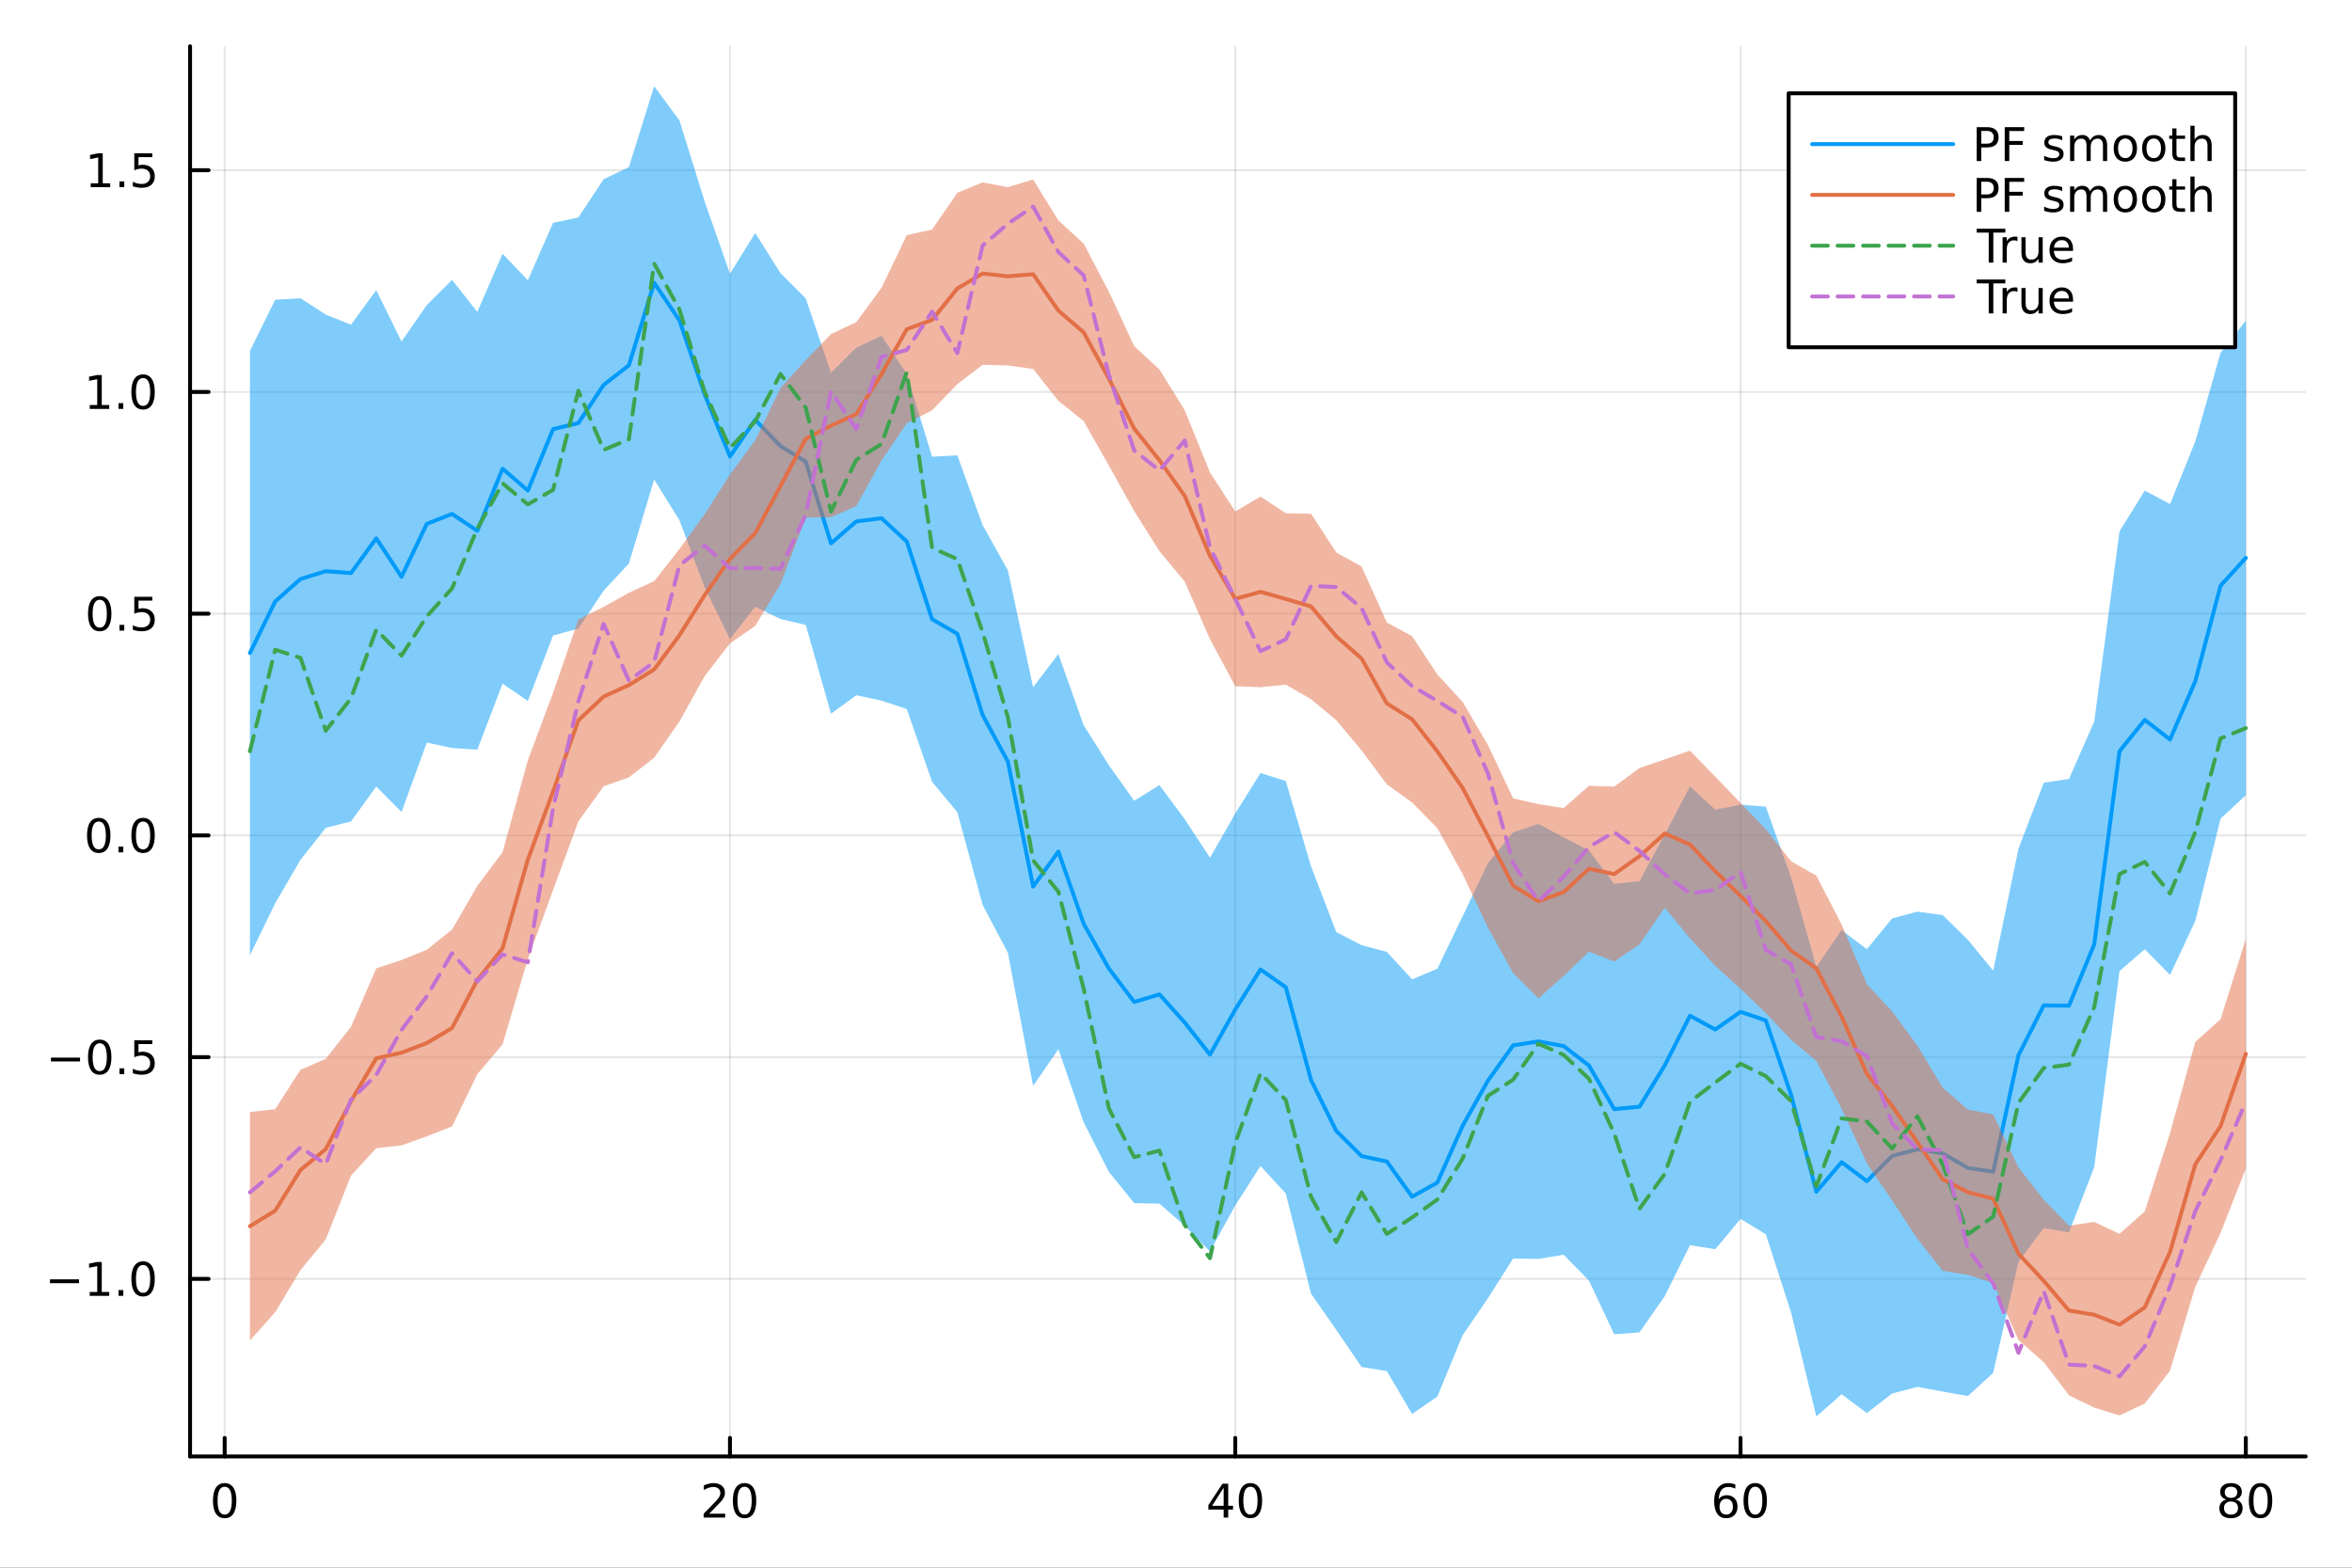 <?xml version="1.0" encoding="utf-8"?>
<svg xmlns="http://www.w3.org/2000/svg" xmlns:xlink="http://www.w3.org/1999/xlink" width="600" height="400" viewBox="0 0 2400 1600">
<rect x="0" y="0" width="2400" height="1600" fill="#333333" stroke="none"/>
<defs>
  <clipPath id="clip420">
    <rect x="0" y="0" width="2400" height="1600"/>
  </clipPath>
</defs>
<path clip-path="url(#clip420)" d="M0 1600 L2400 1600 L2400 0 L0 0  Z" fill="#ffffff" fill-rule="evenodd" fill-opacity="1"/>
<defs>
  <clipPath id="clip421">
    <rect x="480" y="0" width="1681" height="1600"/>
  </clipPath>
</defs>
<path clip-path="url(#clip420)" d="M193.936 1486.45 L2352.76 1486.45 L2352.76 47.244 L193.936 47.244  Z" fill="#ffffff" fill-rule="evenodd" fill-opacity="1"/>
<defs>
  <clipPath id="clip422">
    <rect x="193" y="47" width="2160" height="1440"/>
  </clipPath>
</defs>
<polyline clip-path="url(#clip422)" style="stroke:#000000; stroke-linecap:round; stroke-linejoin:round; stroke-width:2; stroke-opacity:0.1; fill:none" points="229.255,1486.45 229.255,47.244 "/>
<polyline clip-path="url(#clip422)" style="stroke:#000000; stroke-linecap:round; stroke-linejoin:round; stroke-width:2; stroke-opacity:0.1; fill:none" points="744.855,1486.45 744.855,47.244 "/>
<polyline clip-path="url(#clip422)" style="stroke:#000000; stroke-linecap:round; stroke-linejoin:round; stroke-width:2; stroke-opacity:0.1; fill:none" points="1260.46,1486.45 1260.46,47.244 "/>
<polyline clip-path="url(#clip422)" style="stroke:#000000; stroke-linecap:round; stroke-linejoin:round; stroke-width:2; stroke-opacity:0.1; fill:none" points="1776.06,1486.45 1776.06,47.244 "/>
<polyline clip-path="url(#clip422)" style="stroke:#000000; stroke-linecap:round; stroke-linejoin:round; stroke-width:2; stroke-opacity:0.1; fill:none" points="2291.66,1486.45 2291.66,47.244 "/>
<polyline clip-path="url(#clip422)" style="stroke:#000000; stroke-linecap:round; stroke-linejoin:round; stroke-width:2; stroke-opacity:0.1; fill:none" points="193.936,1305.26 2352.76,1305.26 "/>
<polyline clip-path="url(#clip422)" style="stroke:#000000; stroke-linecap:round; stroke-linejoin:round; stroke-width:2; stroke-opacity:0.1; fill:none" points="193.936,1078.95 2352.76,1078.95 "/>
<polyline clip-path="url(#clip422)" style="stroke:#000000; stroke-linecap:round; stroke-linejoin:round; stroke-width:2; stroke-opacity:0.1; fill:none" points="193.936,852.647 2352.76,852.647 "/>
<polyline clip-path="url(#clip422)" style="stroke:#000000; stroke-linecap:round; stroke-linejoin:round; stroke-width:2; stroke-opacity:0.1; fill:none" points="193.936,626.341 2352.76,626.341 "/>
<polyline clip-path="url(#clip422)" style="stroke:#000000; stroke-linecap:round; stroke-linejoin:round; stroke-width:2; stroke-opacity:0.1; fill:none" points="193.936,400.036 2352.76,400.036 "/>
<polyline clip-path="url(#clip422)" style="stroke:#000000; stroke-linecap:round; stroke-linejoin:round; stroke-width:2; stroke-opacity:0.1; fill:none" points="193.936,173.73 2352.76,173.73 "/>
<polyline clip-path="url(#clip420)" style="stroke:#000000; stroke-linecap:round; stroke-linejoin:round; stroke-width:4; stroke-opacity:1; fill:none" points="193.936,1486.45 2352.76,1486.45 "/>
<polyline clip-path="url(#clip420)" style="stroke:#000000; stroke-linecap:round; stroke-linejoin:round; stroke-width:4; stroke-opacity:1; fill:none" points="229.255,1486.45 229.255,1467.55 "/>
<polyline clip-path="url(#clip420)" style="stroke:#000000; stroke-linecap:round; stroke-linejoin:round; stroke-width:4; stroke-opacity:1; fill:none" points="744.855,1486.45 744.855,1467.55 "/>
<polyline clip-path="url(#clip420)" style="stroke:#000000; stroke-linecap:round; stroke-linejoin:round; stroke-width:4; stroke-opacity:1; fill:none" points="1260.46,1486.45 1260.46,1467.55 "/>
<polyline clip-path="url(#clip420)" style="stroke:#000000; stroke-linecap:round; stroke-linejoin:round; stroke-width:4; stroke-opacity:1; fill:none" points="1776.06,1486.45 1776.06,1467.55 "/>
<polyline clip-path="url(#clip420)" style="stroke:#000000; stroke-linecap:round; stroke-linejoin:round; stroke-width:4; stroke-opacity:1; fill:none" points="2291.66,1486.45 2291.66,1467.55 "/>
<path clip-path="url(#clip420)" d="M229.255 1517.37 Q225.644 1517.37 223.815 1520.93 Q222.009 1524.47 222.009 1531.6 Q222.009 1538.71 223.815 1542.27 Q225.644 1545.82 229.255 1545.82 Q232.889 1545.82 234.694 1542.27 Q236.523 1538.71 236.523 1531.6 Q236.523 1524.47 234.694 1520.93 Q232.889 1517.37 229.255 1517.37 M229.255 1513.66 Q235.065 1513.66 238.12 1518.27 Q241.199 1522.85 241.199 1531.6 Q241.199 1540.33 238.12 1544.94 Q235.065 1549.52 229.255 1549.52 Q223.444 1549.52 220.366 1544.94 Q217.31 1540.33 217.31 1531.6 Q217.31 1522.85 220.366 1518.27 Q223.444 1513.66 229.255 1513.66 Z" fill="#000000" fill-rule="nonzero" fill-opacity="1" /><path clip-path="url(#clip420)" d="M723.629 1544.91 L739.948 1544.91 L739.948 1548.85 L718.004 1548.85 L718.004 1544.91 Q720.666 1542.16 725.249 1537.53 Q729.855 1532.88 731.036 1531.53 Q733.281 1529.01 734.161 1527.27 Q735.064 1525.51 735.064 1523.82 Q735.064 1521.07 733.119 1519.33 Q731.198 1517.6 728.096 1517.6 Q725.897 1517.6 723.443 1518.36 Q721.013 1519.13 718.235 1520.68 L718.235 1515.95 Q721.059 1514.82 723.513 1514.24 Q725.967 1513.66 728.004 1513.66 Q733.374 1513.66 736.568 1516.35 Q739.763 1519.03 739.763 1523.52 Q739.763 1525.65 738.953 1527.57 Q738.166 1529.47 736.059 1532.07 Q735.48 1532.74 732.379 1535.95 Q729.277 1539.15 723.629 1544.91 Z" fill="#000000" fill-rule="nonzero" fill-opacity="1" /><path clip-path="url(#clip420)" d="M759.763 1517.37 Q756.152 1517.37 754.323 1520.93 Q752.517 1524.47 752.517 1531.6 Q752.517 1538.71 754.323 1542.27 Q756.152 1545.82 759.763 1545.82 Q763.397 1545.82 765.202 1542.27 Q767.031 1538.71 767.031 1531.6 Q767.031 1524.47 765.202 1520.93 Q763.397 1517.37 759.763 1517.37 M759.763 1513.66 Q765.573 1513.66 768.628 1518.27 Q771.707 1522.85 771.707 1531.6 Q771.707 1540.33 768.628 1544.94 Q765.573 1549.52 759.763 1549.52 Q753.952 1549.52 750.874 1544.94 Q747.818 1540.33 747.818 1531.6 Q747.818 1522.85 750.874 1518.27 Q753.952 1513.66 759.763 1513.66 Z" fill="#000000" fill-rule="nonzero" fill-opacity="1" /><path clip-path="url(#clip420)" d="M1248.63 1518.36 L1236.82 1536.81 L1248.63 1536.81 L1248.63 1518.36 M1247.4 1514.29 L1253.28 1514.29 L1253.28 1536.81 L1258.21 1536.81 L1258.21 1540.7 L1253.28 1540.7 L1253.28 1548.85 L1248.63 1548.85 L1248.63 1540.7 L1233.03 1540.7 L1233.03 1536.19 L1247.4 1514.29 Z" fill="#000000" fill-rule="nonzero" fill-opacity="1" /><path clip-path="url(#clip420)" d="M1275.94 1517.37 Q1272.33 1517.37 1270.5 1520.93 Q1268.7 1524.47 1268.7 1531.6 Q1268.7 1538.71 1270.5 1542.27 Q1272.33 1545.82 1275.94 1545.82 Q1279.58 1545.82 1281.38 1542.27 Q1283.21 1538.71 1283.21 1531.6 Q1283.21 1524.47 1281.38 1520.93 Q1279.58 1517.37 1275.94 1517.37 M1275.94 1513.66 Q1281.75 1513.66 1284.81 1518.27 Q1287.89 1522.85 1287.89 1531.6 Q1287.89 1540.33 1284.81 1544.94 Q1281.75 1549.52 1275.94 1549.52 Q1270.13 1549.52 1267.05 1544.94 Q1264 1540.33 1264 1531.6 Q1264 1522.85 1267.05 1518.27 Q1270.13 1513.66 1275.94 1513.66 Z" fill="#000000" fill-rule="nonzero" fill-opacity="1" /><path clip-path="url(#clip420)" d="M1761.46 1529.7 Q1758.31 1529.7 1756.46 1531.86 Q1754.63 1534.01 1754.63 1537.76 Q1754.63 1541.49 1756.46 1543.66 Q1758.31 1545.82 1761.46 1545.82 Q1764.61 1545.82 1766.44 1543.66 Q1768.29 1541.49 1768.29 1537.76 Q1768.29 1534.01 1766.44 1531.86 Q1764.61 1529.7 1761.46 1529.7 M1770.74 1515.05 L1770.74 1519.31 Q1768.98 1518.48 1767.18 1518.04 Q1765.4 1517.6 1763.64 1517.6 Q1759.01 1517.6 1756.55 1520.72 Q1754.12 1523.85 1753.78 1530.17 Q1755.14 1528.15 1757.2 1527.09 Q1759.26 1526 1761.74 1526 Q1766.95 1526 1769.96 1529.17 Q1772.99 1532.32 1772.99 1537.76 Q1772.99 1543.08 1769.84 1546.3 Q1766.69 1549.52 1761.46 1549.52 Q1755.47 1549.52 1752.3 1544.94 Q1749.12 1540.33 1749.12 1531.6 Q1749.12 1523.41 1753.01 1518.55 Q1756.9 1513.66 1763.45 1513.66 Q1765.21 1513.66 1766.99 1514.01 Q1768.8 1514.36 1770.74 1515.05 Z" fill="#000000" fill-rule="nonzero" fill-opacity="1" /><path clip-path="url(#clip420)" d="M1791.04 1517.37 Q1787.43 1517.37 1785.61 1520.93 Q1783.8 1524.47 1783.8 1531.6 Q1783.8 1538.71 1785.61 1542.27 Q1787.43 1545.82 1791.04 1545.82 Q1794.68 1545.82 1796.48 1542.27 Q1798.31 1538.71 1798.31 1531.6 Q1798.31 1524.47 1796.48 1520.93 Q1794.68 1517.37 1791.04 1517.37 M1791.04 1513.66 Q1796.86 1513.66 1799.91 1518.27 Q1802.99 1522.85 1802.99 1531.6 Q1802.99 1540.33 1799.91 1544.94 Q1796.86 1549.52 1791.04 1549.52 Q1785.23 1549.52 1782.16 1544.94 Q1779.1 1540.33 1779.1 1531.6 Q1779.1 1522.85 1782.16 1518.27 Q1785.23 1513.66 1791.04 1513.66 Z" fill="#000000" fill-rule="nonzero" fill-opacity="1" /><path clip-path="url(#clip420)" d="M2276.53 1532.44 Q2273.2 1532.44 2271.28 1534.22 Q2269.38 1536 2269.38 1539.13 Q2269.38 1542.25 2271.28 1544.03 Q2273.2 1545.82 2276.53 1545.82 Q2279.86 1545.82 2281.78 1544.03 Q2283.71 1542.23 2283.71 1539.13 Q2283.71 1536 2281.78 1534.22 Q2279.89 1532.44 2276.53 1532.44 M2271.85 1530.45 Q2268.84 1529.7 2267.16 1527.64 Q2265.49 1525.58 2265.49 1522.62 Q2265.49 1518.48 2268.43 1516.07 Q2271.39 1513.66 2276.53 1513.66 Q2281.69 1513.66 2284.63 1516.07 Q2287.57 1518.48 2287.57 1522.62 Q2287.57 1525.58 2285.88 1527.64 Q2284.22 1529.7 2281.23 1530.45 Q2284.61 1531.23 2286.48 1533.52 Q2288.38 1535.82 2288.38 1539.13 Q2288.38 1544.15 2285.3 1546.83 Q2282.25 1549.52 2276.53 1549.52 Q2270.81 1549.52 2267.73 1546.83 Q2264.68 1544.15 2264.68 1539.13 Q2264.68 1535.82 2266.58 1533.52 Q2268.47 1531.23 2271.85 1530.45 M2270.14 1523.06 Q2270.14 1525.75 2271.81 1527.25 Q2273.5 1528.76 2276.53 1528.76 Q2279.54 1528.76 2281.23 1527.25 Q2282.94 1525.75 2282.94 1523.06 Q2282.94 1520.38 2281.23 1518.87 Q2279.54 1517.37 2276.53 1517.37 Q2273.5 1517.37 2271.81 1518.87 Q2270.14 1520.38 2270.14 1523.06 Z" fill="#000000" fill-rule="nonzero" fill-opacity="1" /><path clip-path="url(#clip420)" d="M2306.69 1517.37 Q2303.08 1517.37 2301.25 1520.93 Q2299.45 1524.47 2299.45 1531.6 Q2299.45 1538.71 2301.25 1542.27 Q2303.08 1545.82 2306.69 1545.82 Q2310.33 1545.82 2312.13 1542.27 Q2313.96 1538.71 2313.96 1531.6 Q2313.96 1524.47 2312.13 1520.93 Q2310.33 1517.37 2306.69 1517.37 M2306.69 1513.66 Q2312.5 1513.66 2315.56 1518.27 Q2318.64 1522.85 2318.64 1531.6 Q2318.64 1540.33 2315.56 1544.94 Q2312.5 1549.52 2306.69 1549.52 Q2300.88 1549.52 2297.8 1544.94 Q2294.75 1540.33 2294.75 1531.6 Q2294.75 1522.85 2297.8 1518.27 Q2300.88 1513.66 2306.69 1513.66 Z" fill="#000000" fill-rule="nonzero" fill-opacity="1" /><polyline clip-path="url(#clip420)" style="stroke:#000000; stroke-linecap:round; stroke-linejoin:round; stroke-width:4; stroke-opacity:1; fill:none" points="193.936,1486.45 193.936,47.244 "/>
<polyline clip-path="url(#clip420)" style="stroke:#000000; stroke-linecap:round; stroke-linejoin:round; stroke-width:4; stroke-opacity:1; fill:none" points="193.936,1305.26 212.834,1305.26 "/>
<polyline clip-path="url(#clip420)" style="stroke:#000000; stroke-linecap:round; stroke-linejoin:round; stroke-width:4; stroke-opacity:1; fill:none" points="193.936,1078.95 212.834,1078.95 "/>
<polyline clip-path="url(#clip420)" style="stroke:#000000; stroke-linecap:round; stroke-linejoin:round; stroke-width:4; stroke-opacity:1; fill:none" points="193.936,852.647 212.834,852.647 "/>
<polyline clip-path="url(#clip420)" style="stroke:#000000; stroke-linecap:round; stroke-linejoin:round; stroke-width:4; stroke-opacity:1; fill:none" points="193.936,626.341 212.834,626.341 "/>
<polyline clip-path="url(#clip420)" style="stroke:#000000; stroke-linecap:round; stroke-linejoin:round; stroke-width:4; stroke-opacity:1; fill:none" points="193.936,400.036 212.834,400.036 "/>
<polyline clip-path="url(#clip420)" style="stroke:#000000; stroke-linecap:round; stroke-linejoin:round; stroke-width:4; stroke-opacity:1; fill:none" points="193.936,173.73 212.834,173.73 "/>
<path clip-path="url(#clip420)" d="M50.992 1305.71 L80.668 1305.71 L80.668 1309.64 L50.992 1309.64 L50.992 1305.71 Z" fill="#000000" fill-rule="nonzero" fill-opacity="1" /><path clip-path="url(#clip420)" d="M91.571 1318.6 L99.21 1318.6 L99.21 1292.24 L90.899 1293.9 L90.899 1289.64 L99.163 1287.98 L103.839 1287.98 L103.839 1318.6 L111.478 1318.6 L111.478 1322.54 L91.571 1322.54 L91.571 1318.6 Z" fill="#000000" fill-rule="nonzero" fill-opacity="1" /><path clip-path="url(#clip420)" d="M120.922 1316.66 L125.807 1316.66 L125.807 1322.54 L120.922 1322.54 L120.922 1316.66 Z" fill="#000000" fill-rule="nonzero" fill-opacity="1" /><path clip-path="url(#clip420)" d="M145.992 1291.06 Q142.381 1291.06 140.552 1294.62 Q138.746 1298.16 138.746 1305.29 Q138.746 1312.4 140.552 1315.96 Q142.381 1319.51 145.992 1319.51 Q149.626 1319.51 151.431 1315.96 Q153.26 1312.4 153.26 1305.29 Q153.26 1298.16 151.431 1294.62 Q149.626 1291.06 145.992 1291.06 M145.992 1287.35 Q151.802 1287.35 154.857 1291.96 Q157.936 1296.54 157.936 1305.29 Q157.936 1314.02 154.857 1318.63 Q151.802 1323.21 145.992 1323.21 Q140.181 1323.21 137.103 1318.63 Q134.047 1314.02 134.047 1305.29 Q134.047 1296.54 137.103 1291.96 Q140.181 1287.35 145.992 1287.35 Z" fill="#000000" fill-rule="nonzero" fill-opacity="1" /><path clip-path="url(#clip420)" d="M51.987 1079.4 L81.663 1079.4 L81.663 1083.34 L51.987 1083.34 L51.987 1079.4 Z" fill="#000000" fill-rule="nonzero" fill-opacity="1" /><path clip-path="url(#clip420)" d="M101.756 1064.75 Q98.145 1064.75 96.316 1068.32 Q94.51 1071.86 94.51 1078.99 Q94.51 1086.09 96.316 1089.66 Q98.145 1093.2 101.756 1093.2 Q105.39 1093.2 107.196 1089.66 Q109.024 1086.09 109.024 1078.99 Q109.024 1071.86 107.196 1068.32 Q105.39 1064.75 101.756 1064.75 M101.756 1061.05 Q107.566 1061.05 110.621 1065.65 Q113.7 1070.24 113.7 1078.99 Q113.7 1087.71 110.621 1092.32 Q107.566 1096.9 101.756 1096.9 Q95.946 1096.9 92.867 1092.32 Q89.811 1087.71 89.811 1078.99 Q89.811 1070.24 92.867 1065.65 Q95.946 1061.05 101.756 1061.05 Z" fill="#000000" fill-rule="nonzero" fill-opacity="1" /><path clip-path="url(#clip420)" d="M121.918 1090.35 L126.802 1090.35 L126.802 1096.23 L121.918 1096.23 L121.918 1090.35 Z" fill="#000000" fill-rule="nonzero" fill-opacity="1" /><path clip-path="url(#clip420)" d="M137.033 1061.67 L155.39 1061.67 L155.39 1065.61 L141.316 1065.61 L141.316 1074.08 Q142.334 1073.73 143.353 1073.57 Q144.371 1073.39 145.39 1073.39 Q151.177 1073.39 154.556 1076.56 Q157.936 1079.73 157.936 1085.14 Q157.936 1090.72 154.464 1093.83 Q150.992 1096.9 144.672 1096.9 Q142.496 1096.9 140.228 1096.53 Q137.982 1096.16 135.575 1095.42 L135.575 1090.72 Q137.658 1091.86 139.881 1092.41 Q142.103 1092.97 144.58 1092.97 Q148.584 1092.97 150.922 1090.86 Q153.26 1088.76 153.26 1085.14 Q153.26 1081.53 150.922 1079.43 Q148.584 1077.32 144.58 1077.32 Q142.705 1077.32 140.83 1077.74 Q138.978 1078.15 137.033 1079.03 L137.033 1061.67 Z" fill="#000000" fill-rule="nonzero" fill-opacity="1" /><path clip-path="url(#clip420)" d="M100.76 838.446 Q97.149 838.446 95.321 842.01 Q93.515 845.552 93.515 852.682 Q93.515 859.788 95.321 863.353 Q97.149 866.895 100.76 866.895 Q104.395 866.895 106.2 863.353 Q108.029 859.788 108.029 852.682 Q108.029 845.552 106.2 842.01 Q104.395 838.446 100.76 838.446 M100.76 834.742 Q106.571 834.742 109.626 839.348 Q112.705 843.932 112.705 852.682 Q112.705 861.408 109.626 866.015 Q106.571 870.598 100.76 870.598 Q94.95 870.598 91.871 866.015 Q88.816 861.408 88.816 852.682 Q88.816 843.932 91.871 839.348 Q94.95 834.742 100.76 834.742 Z" fill="#000000" fill-rule="nonzero" fill-opacity="1" /><path clip-path="url(#clip420)" d="M120.922 864.047 L125.807 864.047 L125.807 869.927 L120.922 869.927 L120.922 864.047 Z" fill="#000000" fill-rule="nonzero" fill-opacity="1" /><path clip-path="url(#clip420)" d="M145.992 838.446 Q142.381 838.446 140.552 842.01 Q138.746 845.552 138.746 852.682 Q138.746 859.788 140.552 863.353 Q142.381 866.895 145.992 866.895 Q149.626 866.895 151.431 863.353 Q153.26 859.788 153.26 852.682 Q153.26 845.552 151.431 842.01 Q149.626 838.446 145.992 838.446 M145.992 834.742 Q151.802 834.742 154.857 839.348 Q157.936 843.932 157.936 852.682 Q157.936 861.408 154.857 866.015 Q151.802 870.598 145.992 870.598 Q140.181 870.598 137.103 866.015 Q134.047 861.408 134.047 852.682 Q134.047 843.932 137.103 839.348 Q140.181 834.742 145.992 834.742 Z" fill="#000000" fill-rule="nonzero" fill-opacity="1" /><path clip-path="url(#clip420)" d="M101.756 612.14 Q98.145 612.14 96.316 615.705 Q94.51 619.246 94.51 626.376 Q94.51 633.482 96.316 637.047 Q98.145 640.589 101.756 640.589 Q105.39 640.589 107.196 637.047 Q109.024 633.482 109.024 626.376 Q109.024 619.246 107.196 615.705 Q105.39 612.14 101.756 612.14 M101.756 608.436 Q107.566 608.436 110.621 613.043 Q113.7 617.626 113.7 626.376 Q113.7 635.103 110.621 639.709 Q107.566 644.293 101.756 644.293 Q95.946 644.293 92.867 639.709 Q89.811 635.103 89.811 626.376 Q89.811 617.626 92.867 613.043 Q95.946 608.436 101.756 608.436 Z" fill="#000000" fill-rule="nonzero" fill-opacity="1" /><path clip-path="url(#clip420)" d="M121.918 637.742 L126.802 637.742 L126.802 643.621 L121.918 643.621 L121.918 637.742 Z" fill="#000000" fill-rule="nonzero" fill-opacity="1" /><path clip-path="url(#clip420)" d="M137.033 609.061 L155.39 609.061 L155.39 612.996 L141.316 612.996 L141.316 621.469 Q142.334 621.121 143.353 620.959 Q144.371 620.774 145.39 620.774 Q151.177 620.774 154.556 623.945 Q157.936 627.117 157.936 632.533 Q157.936 638.112 154.464 641.214 Q150.992 644.293 144.672 644.293 Q142.496 644.293 140.228 643.922 Q137.982 643.552 135.575 642.811 L135.575 638.112 Q137.658 639.246 139.881 639.802 Q142.103 640.357 144.58 640.357 Q148.584 640.357 150.922 638.251 Q153.26 636.145 153.26 632.533 Q153.26 628.922 150.922 626.816 Q148.584 624.709 144.58 624.709 Q142.705 624.709 140.83 625.126 Q138.978 625.543 137.033 626.422 L137.033 609.061 Z" fill="#000000" fill-rule="nonzero" fill-opacity="1" /><path clip-path="url(#clip420)" d="M91.571 413.381 L99.21 413.381 L99.21 387.015 L90.899 388.682 L90.899 384.422 L99.163 382.756 L103.839 382.756 L103.839 413.381 L111.478 413.381 L111.478 417.316 L91.571 417.316 L91.571 413.381 Z" fill="#000000" fill-rule="nonzero" fill-opacity="1" /><path clip-path="url(#clip420)" d="M120.922 411.436 L125.807 411.436 L125.807 417.316 L120.922 417.316 L120.922 411.436 Z" fill="#000000" fill-rule="nonzero" fill-opacity="1" /><path clip-path="url(#clip420)" d="M145.992 385.834 Q142.381 385.834 140.552 389.399 Q138.746 392.941 138.746 400.07 Q138.746 407.177 140.552 410.742 Q142.381 414.283 145.992 414.283 Q149.626 414.283 151.431 410.742 Q153.26 407.177 153.26 400.07 Q153.26 392.941 151.431 389.399 Q149.626 385.834 145.992 385.834 M145.992 382.131 Q151.802 382.131 154.857 386.737 Q157.936 391.32 157.936 400.07 Q157.936 408.797 154.857 413.404 Q151.802 417.987 145.992 417.987 Q140.181 417.987 137.103 413.404 Q134.047 408.797 134.047 400.07 Q134.047 391.32 137.103 386.737 Q140.181 382.131 145.992 382.131 Z" fill="#000000" fill-rule="nonzero" fill-opacity="1" /><path clip-path="url(#clip420)" d="M92.566 187.075 L100.205 187.075 L100.205 160.709 L91.895 162.376 L91.895 158.117 L100.159 156.45 L104.834 156.45 L104.834 187.075 L112.473 187.075 L112.473 191.01 L92.566 191.01 L92.566 187.075 Z" fill="#000000" fill-rule="nonzero" fill-opacity="1" /><path clip-path="url(#clip420)" d="M121.918 185.131 L126.802 185.131 L126.802 191.01 L121.918 191.01 L121.918 185.131 Z" fill="#000000" fill-rule="nonzero" fill-opacity="1" /><path clip-path="url(#clip420)" d="M137.033 156.45 L155.39 156.45 L155.39 160.385 L141.316 160.385 L141.316 168.857 Q142.334 168.51 143.353 168.348 Q144.371 168.163 145.39 168.163 Q151.177 168.163 154.556 171.334 Q157.936 174.506 157.936 179.922 Q157.936 185.501 154.464 188.603 Q150.992 191.681 144.672 191.681 Q142.496 191.681 140.228 191.311 Q137.982 190.941 135.575 190.2 L135.575 185.501 Q137.658 186.635 139.881 187.191 Q142.103 187.746 144.58 187.746 Q148.584 187.746 150.922 185.64 Q153.26 183.533 153.26 179.922 Q153.26 176.311 150.922 174.205 Q148.584 172.098 144.58 172.098 Q142.705 172.098 140.83 172.515 Q138.978 172.931 137.033 173.811 L137.033 156.45 Z" fill="#000000" fill-rule="nonzero" fill-opacity="1" /><path clip-path="url(#clip422)" d="M255.035 974.81 L280.815 921.919 L306.595 877.543 L332.375 844.862 L358.155 838.37 L383.935 802.734 L409.715 828.772 L435.495 757.944 L461.275 763.397 L487.055 765.093 L512.835 697.772 L538.615 715.403 L564.395 648.554 L590.175 641.613 L615.955 602.841 L641.735 575.15 L667.515 489.398 L693.295 531.043 L719.075 599.591 L744.855 652.251 L770.635 619.234 L796.415 631.779 L822.195 637.814 L847.975 728.395 L873.755 709.553 L899.535 715.095 L925.316 723.68 L951.096 797.937 L976.876 828.975 L1002.66 923.485 L1028.44 972.396 L1054.22 1108.24 L1080 1070.84 L1105.78 1145.48 L1131.56 1196.13 L1157.34 1227.91 L1183.12 1228.47 L1208.9 1251.04 L1234.68 1277.28 L1260.46 1230.3 L1286.24 1190.06 L1312.02 1218.08 L1337.8 1320.41 L1363.58 1357.33 L1389.36 1395.17 L1415.14 1399.32 L1440.92 1443.2 L1466.7 1425.26 L1492.48 1362.81 L1518.26 1325.05 L1544.04 1284.4 L1569.82 1284.88 L1595.6 1280.58 L1621.38 1307.01 L1647.16 1361.79 L1672.94 1359.81 L1698.72 1322.91 L1724.5 1270.82 L1750.28 1275 L1776.06 1244.08 L1801.84 1259.69 L1827.62 1339.45 L1853.4 1445.72 L1879.18 1422.96 L1904.96 1442.23 L1930.74 1422.22 L1956.52 1415.48 L1982.3 1420.24 L2008.08 1424.8 L2033.86 1401.21 L2059.64 1287.75 L2085.42 1253.39 L2111.2 1257.8 L2136.98 1191.23 L2162.76 991.053 L2188.54 968.809 L2214.32 995.027 L2240.1 939.886 L2265.88 835.521 L2291.66 811.542 L2291.66 327.219 L2265.88 360.037 L2240.1 450.531 L2214.32 514.462 L2188.54 500.665 L2162.76 542.377 L2136.98 736.387 L2111.2 794.992 L2085.42 798.899 L2059.64 866.366 L2033.86 990.652 L2008.08 959.227 L1982.3 933.951 L1956.52 930.397 L1930.74 937.378 L1904.96 968.754 L1879.18 949.291 L1853.4 986.911 L1827.62 895.465 L1801.84 823.266 L1776.06 821.262 L1750.28 826.439 L1724.5 802.543 L1698.72 851.707 L1672.94 899.276 L1647.16 902.176 L1621.38 868.057 L1595.6 854.666 L1569.82 840.859 L1544.04 849.43 L1518.26 881.012 L1492.48 935.151 L1466.7 988.637 L1440.92 999.553 L1415.14 971.519 L1389.36 964.664 L1363.58 951.273 L1337.8 884.254 L1312.02 797.091 L1286.24 788.958 L1260.46 830.303 L1234.68 875.374 L1208.9 836.115 L1183.12 801.328 L1157.34 817.249 L1131.56 781.071 L1105.78 740.17 L1080 667.492 L1054.22 701.35 L1028.44 582.127 L1002.66 535.885 L976.876 464.777 L951.096 466.086 L925.316 381.785 L899.535 342.737 L873.755 354.807 L847.975 380.586 L822.195 304.578 L796.415 278.769 L770.635 237.799 L744.855 279.352 L719.075 205.716 L693.295 122.878 L667.515 87.976 L641.735 170.531 L615.955 182.902 L590.175 221.972 L564.395 227.379 L538.615 285.969 L512.835 258.99 L487.055 318.353 L461.275 285.631 L435.495 311.346 L409.715 348.553 L383.935 296.128 L358.155 331.385 L332.375 321.058 L306.595 304.435 L280.815 305.853 L255.035 358.111  Z" fill="#009af9" fill-rule="evenodd" fill-opacity="0.5"/>
<polyline clip-path="url(#clip422)" style="stroke:#009af9; stroke-linecap:round; stroke-linejoin:round; stroke-width:4; stroke-opacity:1; fill:none" points="255.035,666.461 280.815,613.886 306.595,590.989 332.375,582.96 358.155,584.877 383.935,549.431 409.715,588.662 435.495,534.645 461.275,524.514 487.055,541.723 512.835,478.381 538.615,500.686 564.395,437.967 590.175,431.792 615.955,392.871 641.735,372.84 667.515,288.687 693.295,326.96 719.075,402.654 744.855,465.802 770.635,428.517 796.415,455.274 822.195,471.196 847.975,554.491 873.755,532.18 899.535,528.916 925.316,552.733 951.096,632.012 976.876,646.876 1002.66,729.685 1028.44,777.261 1054.22,904.797 1080,869.165 1105.78,942.826 1131.56,988.599 1157.34,1022.58 1183.12,1014.9 1208.9,1043.58 1234.68,1076.33 1260.46,1030.3 1286.24,989.511 1312.02,1007.59 1337.8,1102.33 1363.58,1154.3 1389.36,1179.92 1415.14,1185.42 1440.92,1221.38 1466.7,1206.95 1492.48,1148.98 1518.26,1103.03 1544.04,1066.91 1569.82,1062.87 1595.6,1067.62 1621.38,1087.53 1647.16,1131.98 1672.94,1129.54 1698.72,1087.31 1724.5,1036.68 1750.28,1050.72 1776.06,1032.67 1801.84,1041.48 1827.62,1117.46 1853.4,1216.31 1879.18,1186.13 1904.96,1205.49 1930.74,1179.8 1956.52,1172.94 1982.3,1177.1 2008.08,1192.01 2033.86,1195.93 2059.64,1077.06 2085.42,1026.14 2111.2,1026.39 2136.98,963.807 2162.76,766.715 2188.54,734.737 2214.32,754.744 2240.1,695.208 2265.88,597.779 2291.66,569.381 "/>
<path clip-path="url(#clip422)" d="M255.035 1368.15 L280.815 1339.25 L306.595 1296.36 L332.375 1264.99 L358.155 1199.84 L383.935 1171.89 L409.715 1168.98 L435.495 1159.75 L461.275 1149.71 L487.055 1096.34 L512.835 1065.84 L538.615 978.724 L564.395 908.363 L590.175 838.283 L615.955 802.519 L641.735 793.405 L667.515 773.37 L693.295 736.406 L719.075 690.035 L744.855 656.692 L770.635 638.77 L796.415 596.131 L822.195 528.15 L847.975 527.938 L873.755 516.585 L899.535 469.992 L925.316 431.925 L951.096 418.77 L976.876 392.111 L1002.66 372.253 L1028.44 372.972 L1054.22 376.592 L1080 409.123 L1105.78 429.785 L1131.56 475.241 L1157.34 521.643 L1183.12 562.528 L1208.9 593.617 L1234.68 652.377 L1260.46 700.358 L1286.24 701.324 L1312.02 698.784 L1337.8 713.622 L1363.58 735.081 L1389.36 765.941 L1415.14 800.504 L1440.92 819.001 L1466.7 845.336 L1492.48 892.012 L1518.26 946.686 L1544.04 993.159 L1569.82 1019 L1595.6 996.07 L1621.38 971.279 L1647.16 981.303 L1672.94 963.969 L1698.72 926.433 L1724.5 957.797 L1750.28 985.705 L1776.06 1009.18 L1801.84 1033.88 L1827.62 1061.31 L1853.4 1082.83 L1879.18 1131.49 L1904.96 1187.3 L1930.74 1225.24 L1956.52 1264.41 L1982.3 1297.04 L2008.08 1301.23 L2033.86 1309.45 L2059.64 1367.67 L2085.42 1390.19 L2111.2 1424.08 L2136.98 1436.66 L2162.76 1444.66 L2188.54 1432.43 L2214.32 1398.95 L2240.1 1313.31 L2265.88 1258.4 L2291.66 1192.7 L2291.66 958.264 L2265.88 1040.13 L2240.1 1063.38 L2214.32 1156.49 L2188.54 1236.29 L2162.76 1259.32 L2136.98 1247.04 L2111.2 1251 L2085.42 1224.37 L2059.64 1191.4 L2033.86 1137.4 L2008.08 1132.42 L1982.3 1110.05 L1956.52 1067.16 L1930.74 1032.25 L1904.96 1004.45 L1879.18 943.557 L1853.4 893.771 L1827.62 879.012 L1801.84 846.215 L1776.06 819.503 L1750.28 792.713 L1724.5 766.132 L1698.72 775.036 L1672.94 783.83 L1647.16 802.876 L1621.38 801.965 L1595.6 824.733 L1569.82 820.684 L1544.04 814.809 L1518.26 760.294 L1492.48 716.332 L1466.7 688.363 L1440.92 649.283 L1415.14 635.317 L1389.36 578.191 L1363.58 563.86 L1337.8 524.368 L1312.02 523.846 L1286.24 506.755 L1260.46 521.999 L1234.68 482.165 L1208.9 418.668 L1183.12 377.099 L1157.34 353.235 L1131.56 297.839 L1105.78 248.636 L1080 224.964 L1054.22 183.202 L1028.44 191.003 L1002.66 186.134 L976.876 196.747 L951.096 234.263 L925.316 239.969 L899.535 293.649 L873.755 328.781 L847.975 340.882 L822.195 367.633 L796.415 395.886 L770.635 449.316 L744.855 484.304 L719.075 524.594 L693.295 560.408 L667.515 593.127 L641.735 604.988 L615.955 619.359 L590.175 632.246 L564.395 706.911 L538.615 775.956 L512.835 869.699 L487.055 904.151 L461.275 948.693 L435.495 969.351 L409.715 979.788 L383.935 988.325 L358.155 1047.94 L332.375 1080.69 L306.595 1091.87 L280.815 1132.01 L255.035 1134.9  Z" fill="#e26f46" fill-rule="evenodd" fill-opacity="0.5"/>
<polyline clip-path="url(#clip422)" style="stroke:#e26f46; stroke-linecap:round; stroke-linejoin:round; stroke-width:4; stroke-opacity:1; fill:none" points="255.035,1251.53 280.815,1235.63 306.595,1194.11 332.375,1172.84 358.155,1123.89 383.935,1080.11 409.715,1074.38 435.495,1064.55 461.275,1049.2 487.055,1000.25 512.835,967.77 538.615,877.34 564.395,807.637 590.175,735.265 615.955,710.939 641.735,699.196 667.515,683.248 693.295,648.407 719.075,607.315 744.855,570.498 770.635,544.043 796.415,496.008 822.195,447.892 847.975,434.41 873.755,422.683 899.535,381.821 925.316,335.947 951.096,326.517 976.876,294.429 1002.66,279.194 1028.44,281.987 1054.22,279.897 1080,317.044 1105.78,339.21 1131.56,386.54 1157.34,437.439 1183.12,469.813 1208.9,506.143 1234.68,567.271 1260.46,611.179 1286.24,604.04 1312.02,611.315 1337.8,618.995 1363.58,649.471 1389.36,672.066 1415.14,717.91 1440.92,734.142 1466.7,766.849 1492.48,804.172 1518.26,853.49 1544.04,903.984 1569.82,919.84 1595.6,910.401 1621.38,886.622 1647.16,892.089 1672.94,873.9 1698.72,850.734 1724.5,861.965 1750.28,889.209 1776.06,914.343 1801.84,940.048 1827.62,970.16 1853.4,988.298 1879.18,1037.52 1904.96,1095.87 1930.74,1128.74 1956.52,1165.78 1982.3,1203.55 2008.08,1216.82 2033.86,1223.42 2059.64,1279.53 2085.42,1307.28 2111.2,1337.54 2136.98,1341.85 2162.76,1351.99 2188.54,1334.36 2214.32,1277.72 2240.1,1188.34 2265.88,1149.26 2291.66,1075.48 "/>
<polyline clip-path="url(#clip422)" style="stroke:#3da44d; stroke-linecap:round; stroke-linejoin:round; stroke-width:4; stroke-opacity:1; fill:none" stroke-dasharray="16, 10" points="255.035,766.683 280.815,663.086 306.595,671.458 332.375,745.767 358.155,712.674 383.935,642.766 409.715,669.097 435.495,629.04 461.275,600.549 487.055,539.589 512.835,493.251 538.615,514.801 564.395,499.93 590.175,398.821 615.955,459.149 641.735,448.334 667.515,268.952 693.295,315.809 719.075,399.88 744.855,457.355 770.635,429.872 796.415,381.702 822.195,416.039 847.975,522.155 873.755,469.321 899.535,453.1 925.316,379.741 951.096,559.176 976.876,570.604 1002.66,645.145 1028.44,731.926 1054.22,878.188 1080,910.12 1105.78,1009.07 1131.56,1131.43 1157.34,1180.98 1183.12,1174.29 1208.9,1250.28 1234.68,1284.11 1260.46,1166.57 1286.24,1095.5 1312.02,1122.78 1337.8,1221.52 1363.58,1267.69 1389.36,1216.98 1415.14,1259.42 1440.92,1242.56 1466.7,1224.28 1492.48,1182.44 1518.26,1118.45 1544.04,1101.91 1569.82,1065.26 1595.6,1076.68 1621.38,1101.01 1647.16,1156.89 1672.94,1233.69 1698.72,1198.07 1724.5,1124.47 1750.28,1104.79 1776.06,1085.68 1801.84,1098.32 1827.62,1123.72 1853.4,1210.93 1879.18,1141.41 1904.96,1144.59 1930.74,1172.19 1956.52,1139.27 1982.3,1188.28 2008.08,1259.66 2033.86,1241.73 2059.64,1125.59 2085.42,1090.03 2111.2,1086.62 2136.98,1027.78 2162.76,892.143 2188.54,879.647 2214.32,911.95 2240.1,849.138 2265.88,753.693 2291.66,743.076 "/>
<polyline clip-path="url(#clip422)" style="stroke:#c271d2; stroke-linecap:round; stroke-linejoin:round; stroke-width:4; stroke-opacity:1; fill:none" stroke-dasharray="16, 10" points="255.035,1216.92 280.815,1195.48 306.595,1170.98 332.375,1188.15 358.155,1122.27 383.935,1097.06 409.715,1051.09 435.495,1016.84 461.275,972.856 487.055,1001.6 512.835,974.145 538.615,982.115 564.395,824.583 590.175,715.824 615.955,636.769 641.735,694.582 667.515,675.763 693.295,577.058 719.075,556.682 744.855,579.923 770.635,579.688 796.415,580.591 822.195,525.222 847.975,399.289 873.755,437.888 899.535,364.225 925.316,357.16 951.096,318.042 976.876,360.373 1002.66,250.715 1028.44,228.338 1054.22,210.797 1080,257.346 1105.78,280.99 1131.56,382.912 1157.34,459.717 1183.12,480.222 1208.9,449.522 1234.68,558.723 1260.46,611.18 1286.24,664.561 1312.02,652.518 1337.8,598.02 1363.58,599.099 1389.36,620.456 1415.14,676.048 1440.92,700.243 1466.7,715.409 1492.48,731.427 1518.26,789.28 1544.04,881.077 1569.82,919.843 1595.6,894.801 1621.38,864.431 1647.16,849.235 1672.94,868.502 1698.72,892.409 1724.5,911.874 1750.28,908.357 1776.06,889.903 1801.84,969.495 1827.62,984.169 1853.4,1058.26 1879.18,1062.71 1904.96,1077.84 1930.74,1146.58 1956.52,1173 1982.3,1173.95 2008.08,1274.69 2033.86,1309.82 2059.64,1380.64 2085.42,1317.71 2111.2,1392.7 2136.98,1394.1 2162.76,1404.79 2188.54,1374.15 2214.32,1312.71 2240.1,1236.16 2265.88,1184.07 2291.66,1124.5 "/>
<path clip-path="url(#clip420)" d="M1825.15 354.418 L2280.8 354.418 L2280.8 95.218 L1825.15 95.218  Z" fill="#ffffff" fill-rule="evenodd" fill-opacity="1"/>
<polyline clip-path="url(#clip420)" style="stroke:#000000; stroke-linecap:round; stroke-linejoin:round; stroke-width:4; stroke-opacity:1; fill:none" points="1825.15,354.418 2280.8,354.418 2280.8,95.218 1825.15,95.218 1825.15,354.418 "/>
<polyline clip-path="url(#clip420)" style="stroke:#009af9; stroke-linecap:round; stroke-linejoin:round; stroke-width:4; stroke-opacity:1; fill:none" points="1849.13,147.058 1993.05,147.058 "/>
<path clip-path="url(#clip420)" d="M2021.72 133.62 L2021.72 146.606 L2027.6 146.606 Q2030.86 146.606 2032.64 144.916 Q2034.43 143.227 2034.43 140.102 Q2034.43 137 2032.64 135.31 Q2030.86 133.62 2027.6 133.62 L2021.72 133.62 M2017.04 129.778 L2027.6 129.778 Q2033.41 129.778 2036.37 132.416 Q2039.36 135.032 2039.36 140.102 Q2039.36 145.217 2036.37 147.833 Q2033.41 150.449 2027.6 150.449 L2021.72 150.449 L2021.72 164.338 L2017.04 164.338 L2017.04 129.778 Z" fill="#000000" fill-rule="nonzero" fill-opacity="1" /><path clip-path="url(#clip420)" d="M2045.63 129.778 L2065.49 129.778 L2065.49 133.713 L2050.3 133.713 L2050.3 143.898 L2064.01 143.898 L2064.01 147.833 L2050.3 147.833 L2050.3 164.338 L2045.63 164.338 L2045.63 129.778 Z" fill="#000000" fill-rule="nonzero" fill-opacity="1" /><path clip-path="url(#clip420)" d="M2104.31 139.176 L2104.31 143.203 Q2102.5 142.277 2100.56 141.815 Q2098.61 141.352 2096.53 141.352 Q2093.36 141.352 2091.76 142.324 Q2090.19 143.296 2090.19 145.24 Q2090.19 146.722 2091.32 147.578 Q2092.46 148.412 2095.88 149.176 L2097.34 149.5 Q2101.88 150.472 2103.78 152.254 Q2105.7 154.014 2105.7 157.185 Q2105.7 160.796 2102.83 162.902 Q2099.98 165.009 2094.98 165.009 Q2092.9 165.009 2090.63 164.592 Q2088.38 164.199 2085.88 163.388 L2085.88 158.99 Q2088.24 160.217 2090.54 160.842 Q2092.83 161.444 2095.07 161.444 Q2098.08 161.444 2099.7 160.426 Q2101.32 159.384 2101.32 157.509 Q2101.32 155.773 2100.14 154.847 Q2098.99 153.921 2095.03 153.064 L2093.55 152.717 Q2089.59 151.884 2087.83 150.171 Q2086.07 148.435 2086.07 145.426 Q2086.07 141.768 2088.66 139.778 Q2091.25 137.787 2096.02 137.787 Q2098.38 137.787 2100.47 138.134 Q2102.55 138.481 2104.31 139.176 Z" fill="#000000" fill-rule="nonzero" fill-opacity="1" /><path clip-path="url(#clip420)" d="M2132.67 143.389 Q2134.26 140.518 2136.48 139.153 Q2138.71 137.787 2141.72 137.787 Q2145.77 137.787 2147.97 140.634 Q2150.17 143.458 2150.17 148.689 L2150.17 164.338 L2145.88 164.338 L2145.88 148.828 Q2145.88 145.102 2144.56 143.296 Q2143.24 141.49 2140.54 141.49 Q2137.23 141.49 2135.3 143.69 Q2133.38 145.889 2133.38 149.685 L2133.38 164.338 L2129.1 164.338 L2129.1 148.828 Q2129.1 145.078 2127.78 143.296 Q2126.46 141.49 2123.71 141.49 Q2120.44 141.49 2118.52 143.713 Q2116.6 145.912 2116.6 149.685 L2116.6 164.338 L2112.32 164.338 L2112.32 138.412 L2116.6 138.412 L2116.6 142.44 Q2118.06 140.055 2120.1 138.921 Q2122.13 137.787 2124.93 137.787 Q2127.76 137.787 2129.73 139.222 Q2131.72 140.657 2132.67 143.389 Z" fill="#000000" fill-rule="nonzero" fill-opacity="1" /><path clip-path="url(#clip420)" d="M2168.71 141.398 Q2165.28 141.398 2163.29 144.083 Q2161.3 146.745 2161.3 151.398 Q2161.3 156.051 2163.27 158.736 Q2165.26 161.398 2168.71 161.398 Q2172.11 161.398 2174.1 158.713 Q2176.09 156.027 2176.09 151.398 Q2176.09 146.791 2174.1 144.106 Q2172.11 141.398 2168.71 141.398 M2168.71 137.787 Q2174.26 137.787 2177.43 141.398 Q2180.61 145.009 2180.61 151.398 Q2180.61 157.764 2177.43 161.398 Q2174.26 165.009 2168.71 165.009 Q2163.13 165.009 2159.96 161.398 Q2156.81 157.764 2156.81 151.398 Q2156.81 145.009 2159.96 141.398 Q2163.13 137.787 2168.71 137.787 Z" fill="#000000" fill-rule="nonzero" fill-opacity="1" /><path clip-path="url(#clip420)" d="M2197.71 141.398 Q2194.29 141.398 2192.29 144.083 Q2190.3 146.745 2190.3 151.398 Q2190.3 156.051 2192.27 158.736 Q2194.26 161.398 2197.71 161.398 Q2201.11 161.398 2203.1 158.713 Q2205.1 156.027 2205.1 151.398 Q2205.1 146.791 2203.1 144.106 Q2201.11 141.398 2197.71 141.398 M2197.71 137.787 Q2203.27 137.787 2206.44 141.398 Q2209.61 145.009 2209.61 151.398 Q2209.61 157.764 2206.44 161.398 Q2203.27 165.009 2197.71 165.009 Q2192.13 165.009 2188.96 161.398 Q2185.81 157.764 2185.81 151.398 Q2185.81 145.009 2188.96 141.398 Q2192.13 137.787 2197.71 137.787 Z" fill="#000000" fill-rule="nonzero" fill-opacity="1" /><path clip-path="url(#clip420)" d="M2220.88 131.051 L2220.88 138.412 L2229.66 138.412 L2229.66 141.722 L2220.88 141.722 L2220.88 155.796 Q2220.88 158.967 2221.74 159.87 Q2222.62 160.773 2225.28 160.773 L2229.66 160.773 L2229.66 164.338 L2225.28 164.338 Q2220.35 164.338 2218.48 162.509 Q2216.6 160.657 2216.6 155.796 L2216.6 141.722 L2213.48 141.722 L2213.48 138.412 L2216.6 138.412 L2216.6 131.051 L2220.88 131.051 Z" fill="#000000" fill-rule="nonzero" fill-opacity="1" /><path clip-path="url(#clip420)" d="M2256.81 148.689 L2256.81 164.338 L2252.55 164.338 L2252.55 148.828 Q2252.55 145.148 2251.11 143.319 Q2249.68 141.49 2246.81 141.49 Q2243.36 141.49 2241.37 143.69 Q2239.38 145.889 2239.38 149.685 L2239.38 164.338 L2235.1 164.338 L2235.1 128.319 L2239.38 128.319 L2239.38 142.44 Q2240.91 140.102 2242.97 138.944 Q2245.05 137.787 2247.76 137.787 Q2252.23 137.787 2254.52 140.565 Q2256.81 143.319 2256.81 148.689 Z" fill="#000000" fill-rule="nonzero" fill-opacity="1" /><polyline clip-path="url(#clip420)" style="stroke:#e26f46; stroke-linecap:round; stroke-linejoin:round; stroke-width:4; stroke-opacity:1; fill:none" points="1849.13,198.898 1993.05,198.898 "/>
<path clip-path="url(#clip420)" d="M2021.72 185.46 L2021.72 198.446 L2027.6 198.446 Q2030.86 198.446 2032.64 196.756 Q2034.43 195.067 2034.43 191.942 Q2034.43 188.84 2032.64 187.15 Q2030.86 185.46 2027.6 185.46 L2021.72 185.46 M2017.04 181.618 L2027.6 181.618 Q2033.41 181.618 2036.37 184.256 Q2039.36 186.872 2039.36 191.942 Q2039.36 197.057 2036.37 199.673 Q2033.41 202.289 2027.6 202.289 L2021.72 202.289 L2021.72 216.178 L2017.04 216.178 L2017.04 181.618 Z" fill="#000000" fill-rule="nonzero" fill-opacity="1" /><path clip-path="url(#clip420)" d="M2045.63 181.618 L2065.49 181.618 L2065.49 185.553 L2050.3 185.553 L2050.3 195.738 L2064.01 195.738 L2064.01 199.673 L2050.3 199.673 L2050.3 216.178 L2045.63 216.178 L2045.63 181.618 Z" fill="#000000" fill-rule="nonzero" fill-opacity="1" /><path clip-path="url(#clip420)" d="M2104.31 191.016 L2104.31 195.043 Q2102.5 194.117 2100.56 193.655 Q2098.61 193.192 2096.53 193.192 Q2093.36 193.192 2091.76 194.164 Q2090.19 195.136 2090.19 197.08 Q2090.19 198.562 2091.32 199.418 Q2092.46 200.252 2095.88 201.016 L2097.34 201.34 Q2101.88 202.312 2103.78 204.094 Q2105.7 205.854 2105.7 209.025 Q2105.7 212.636 2102.83 214.742 Q2099.98 216.849 2094.98 216.849 Q2092.9 216.849 2090.63 216.432 Q2088.38 216.039 2085.88 215.228 L2085.88 210.83 Q2088.24 212.057 2090.54 212.682 Q2092.83 213.284 2095.07 213.284 Q2098.08 213.284 2099.7 212.266 Q2101.32 211.224 2101.32 209.349 Q2101.32 207.613 2100.14 206.687 Q2098.99 205.761 2095.03 204.904 L2093.55 204.557 Q2089.59 203.724 2087.83 202.011 Q2086.07 200.275 2086.07 197.266 Q2086.07 193.608 2088.66 191.618 Q2091.25 189.627 2096.02 189.627 Q2098.38 189.627 2100.47 189.974 Q2102.55 190.321 2104.31 191.016 Z" fill="#000000" fill-rule="nonzero" fill-opacity="1" /><path clip-path="url(#clip420)" d="M2132.67 195.229 Q2134.26 192.358 2136.48 190.993 Q2138.71 189.627 2141.72 189.627 Q2145.77 189.627 2147.97 192.474 Q2150.17 195.298 2150.17 200.529 L2150.17 216.178 L2145.88 216.178 L2145.88 200.668 Q2145.88 196.942 2144.56 195.136 Q2143.24 193.33 2140.54 193.33 Q2137.23 193.33 2135.3 195.53 Q2133.38 197.729 2133.38 201.525 L2133.38 216.178 L2129.1 216.178 L2129.1 200.668 Q2129.1 196.918 2127.78 195.136 Q2126.46 193.33 2123.71 193.33 Q2120.44 193.33 2118.52 195.553 Q2116.6 197.752 2116.6 201.525 L2116.6 216.178 L2112.32 216.178 L2112.32 190.252 L2116.6 190.252 L2116.6 194.28 Q2118.06 191.895 2120.1 190.761 Q2122.13 189.627 2124.93 189.627 Q2127.76 189.627 2129.73 191.062 Q2131.72 192.497 2132.67 195.229 Z" fill="#000000" fill-rule="nonzero" fill-opacity="1" /><path clip-path="url(#clip420)" d="M2168.71 193.238 Q2165.28 193.238 2163.29 195.923 Q2161.3 198.585 2161.3 203.238 Q2161.3 207.891 2163.27 210.576 Q2165.26 213.238 2168.71 213.238 Q2172.11 213.238 2174.1 210.553 Q2176.09 207.867 2176.09 203.238 Q2176.09 198.631 2174.1 195.946 Q2172.11 193.238 2168.71 193.238 M2168.71 189.627 Q2174.26 189.627 2177.43 193.238 Q2180.61 196.849 2180.61 203.238 Q2180.61 209.604 2177.43 213.238 Q2174.26 216.849 2168.71 216.849 Q2163.13 216.849 2159.96 213.238 Q2156.81 209.604 2156.81 203.238 Q2156.81 196.849 2159.96 193.238 Q2163.13 189.627 2168.71 189.627 Z" fill="#000000" fill-rule="nonzero" fill-opacity="1" /><path clip-path="url(#clip420)" d="M2197.71 193.238 Q2194.29 193.238 2192.29 195.923 Q2190.3 198.585 2190.3 203.238 Q2190.3 207.891 2192.27 210.576 Q2194.26 213.238 2197.71 213.238 Q2201.11 213.238 2203.1 210.553 Q2205.1 207.867 2205.1 203.238 Q2205.1 198.631 2203.1 195.946 Q2201.11 193.238 2197.71 193.238 M2197.71 189.627 Q2203.27 189.627 2206.44 193.238 Q2209.61 196.849 2209.61 203.238 Q2209.61 209.604 2206.44 213.238 Q2203.27 216.849 2197.71 216.849 Q2192.13 216.849 2188.96 213.238 Q2185.81 209.604 2185.81 203.238 Q2185.81 196.849 2188.96 193.238 Q2192.13 189.627 2197.71 189.627 Z" fill="#000000" fill-rule="nonzero" fill-opacity="1" /><path clip-path="url(#clip420)" d="M2220.88 182.891 L2220.88 190.252 L2229.66 190.252 L2229.66 193.562 L2220.88 193.562 L2220.88 207.636 Q2220.88 210.807 2221.74 211.71 Q2222.62 212.613 2225.28 212.613 L2229.66 212.613 L2229.66 216.178 L2225.28 216.178 Q2220.35 216.178 2218.48 214.349 Q2216.6 212.497 2216.6 207.636 L2216.6 193.562 L2213.48 193.562 L2213.48 190.252 L2216.6 190.252 L2216.6 182.891 L2220.88 182.891 Z" fill="#000000" fill-rule="nonzero" fill-opacity="1" /><path clip-path="url(#clip420)" d="M2256.81 200.529 L2256.81 216.178 L2252.55 216.178 L2252.55 200.668 Q2252.55 196.988 2251.11 195.159 Q2249.68 193.33 2246.81 193.33 Q2243.36 193.33 2241.37 195.53 Q2239.38 197.729 2239.38 201.525 L2239.38 216.178 L2235.1 216.178 L2235.1 180.159 L2239.38 180.159 L2239.38 194.28 Q2240.91 191.942 2242.97 190.784 Q2245.05 189.627 2247.76 189.627 Q2252.23 189.627 2254.52 192.405 Q2256.81 195.159 2256.81 200.529 Z" fill="#000000" fill-rule="nonzero" fill-opacity="1" /><polyline clip-path="url(#clip420)" style="stroke:#3da44d; stroke-linecap:round; stroke-linejoin:round; stroke-width:4; stroke-opacity:1; fill:none" stroke-dasharray="16, 10" points="1849.13,250.738 1993.05,250.738 "/>
<path clip-path="url(#clip420)" d="M2017.04 233.458 L2046.28 233.458 L2046.28 237.393 L2034.01 237.393 L2034.01 268.018 L2029.31 268.018 L2029.31 237.393 L2017.04 237.393 L2017.04 233.458 Z" fill="#000000" fill-rule="nonzero" fill-opacity="1" /><path clip-path="url(#clip420)" d="M2058.66 246.073 Q2057.94 245.657 2057.09 245.471 Q2056.25 245.263 2055.24 245.263 Q2051.62 245.263 2049.68 247.624 Q2047.76 249.962 2047.76 254.36 L2047.76 268.018 L2043.48 268.018 L2043.48 242.092 L2047.76 242.092 L2047.76 246.12 Q2049.1 243.758 2051.25 242.624 Q2053.41 241.467 2056.49 241.467 Q2056.93 241.467 2057.46 241.536 Q2057.99 241.583 2058.64 241.698 L2058.66 246.073 Z" fill="#000000" fill-rule="nonzero" fill-opacity="1" /><path clip-path="url(#clip420)" d="M2062.69 257.786 L2062.69 242.092 L2066.95 242.092 L2066.95 257.624 Q2066.95 261.305 2068.38 263.156 Q2069.82 264.985 2072.69 264.985 Q2076.14 264.985 2078.13 262.786 Q2080.14 260.587 2080.14 256.791 L2080.14 242.092 L2084.4 242.092 L2084.4 268.018 L2080.14 268.018 L2080.14 264.036 Q2078.59 266.397 2076.53 267.555 Q2074.49 268.689 2071.79 268.689 Q2067.32 268.689 2065 265.911 Q2062.69 263.133 2062.69 257.786 M2073.41 241.467 L2073.41 241.467 Z" fill="#000000" fill-rule="nonzero" fill-opacity="1" /><path clip-path="url(#clip420)" d="M2115.35 253.99 L2115.35 256.073 L2095.77 256.073 Q2096.05 260.471 2098.41 262.786 Q2100.79 265.078 2105.03 265.078 Q2107.48 265.078 2109.77 264.476 Q2112.09 263.874 2114.36 262.67 L2114.36 266.698 Q2112.06 267.67 2109.66 268.18 Q2107.25 268.689 2104.77 268.689 Q2098.57 268.689 2094.93 265.078 Q2091.32 261.467 2091.32 255.309 Q2091.32 248.944 2094.75 245.217 Q2098.2 241.467 2104.03 241.467 Q2109.26 241.467 2112.3 244.846 Q2115.35 248.203 2115.35 253.99 M2111.09 252.74 Q2111.05 249.245 2109.12 247.161 Q2107.23 245.078 2104.08 245.078 Q2100.51 245.078 2098.36 247.092 Q2096.23 249.106 2095.91 252.763 L2111.09 252.74 Z" fill="#000000" fill-rule="nonzero" fill-opacity="1" /><polyline clip-path="url(#clip420)" style="stroke:#c271d2; stroke-linecap:round; stroke-linejoin:round; stroke-width:4; stroke-opacity:1; fill:none" stroke-dasharray="16, 10" points="1849.13,302.578 1993.05,302.578 "/>
<path clip-path="url(#clip420)" d="M2017.04 285.298 L2046.28 285.298 L2046.28 289.233 L2034.01 289.233 L2034.01 319.858 L2029.31 319.858 L2029.31 289.233 L2017.04 289.233 L2017.04 285.298 Z" fill="#000000" fill-rule="nonzero" fill-opacity="1" /><path clip-path="url(#clip420)" d="M2058.66 297.913 Q2057.94 297.497 2057.09 297.311 Q2056.25 297.103 2055.24 297.103 Q2051.62 297.103 2049.68 299.464 Q2047.76 301.802 2047.76 306.2 L2047.76 319.858 L2043.48 319.858 L2043.48 293.932 L2047.76 293.932 L2047.76 297.96 Q2049.1 295.598 2051.25 294.464 Q2053.41 293.307 2056.49 293.307 Q2056.93 293.307 2057.46 293.376 Q2057.99 293.423 2058.64 293.538 L2058.66 297.913 Z" fill="#000000" fill-rule="nonzero" fill-opacity="1" /><path clip-path="url(#clip420)" d="M2062.69 309.626 L2062.69 293.932 L2066.95 293.932 L2066.95 309.464 Q2066.95 313.145 2068.38 314.996 Q2069.82 316.825 2072.69 316.825 Q2076.14 316.825 2078.13 314.626 Q2080.14 312.427 2080.14 308.631 L2080.14 293.932 L2084.4 293.932 L2084.4 319.858 L2080.14 319.858 L2080.14 315.876 Q2078.59 318.237 2076.53 319.395 Q2074.49 320.529 2071.79 320.529 Q2067.32 320.529 2065 317.751 Q2062.69 314.973 2062.69 309.626 M2073.41 293.307 L2073.41 293.307 Z" fill="#000000" fill-rule="nonzero" fill-opacity="1" /><path clip-path="url(#clip420)" d="M2115.35 305.83 L2115.35 307.913 L2095.77 307.913 Q2096.05 312.311 2098.41 314.626 Q2100.79 316.918 2105.03 316.918 Q2107.48 316.918 2109.77 316.316 Q2112.09 315.714 2114.36 314.51 L2114.36 318.538 Q2112.06 319.51 2109.66 320.02 Q2107.25 320.529 2104.77 320.529 Q2098.57 320.529 2094.93 316.918 Q2091.32 313.307 2091.32 307.149 Q2091.32 300.784 2094.75 297.057 Q2098.2 293.307 2104.03 293.307 Q2109.26 293.307 2112.3 296.686 Q2115.35 300.043 2115.35 305.83 M2111.09 304.58 Q2111.05 301.085 2109.12 299.001 Q2107.23 296.918 2104.08 296.918 Q2100.51 296.918 2098.36 298.932 Q2096.23 300.946 2095.91 304.603 L2111.09 304.58 Z" fill="#000000" fill-rule="nonzero" fill-opacity="1" /></svg>
